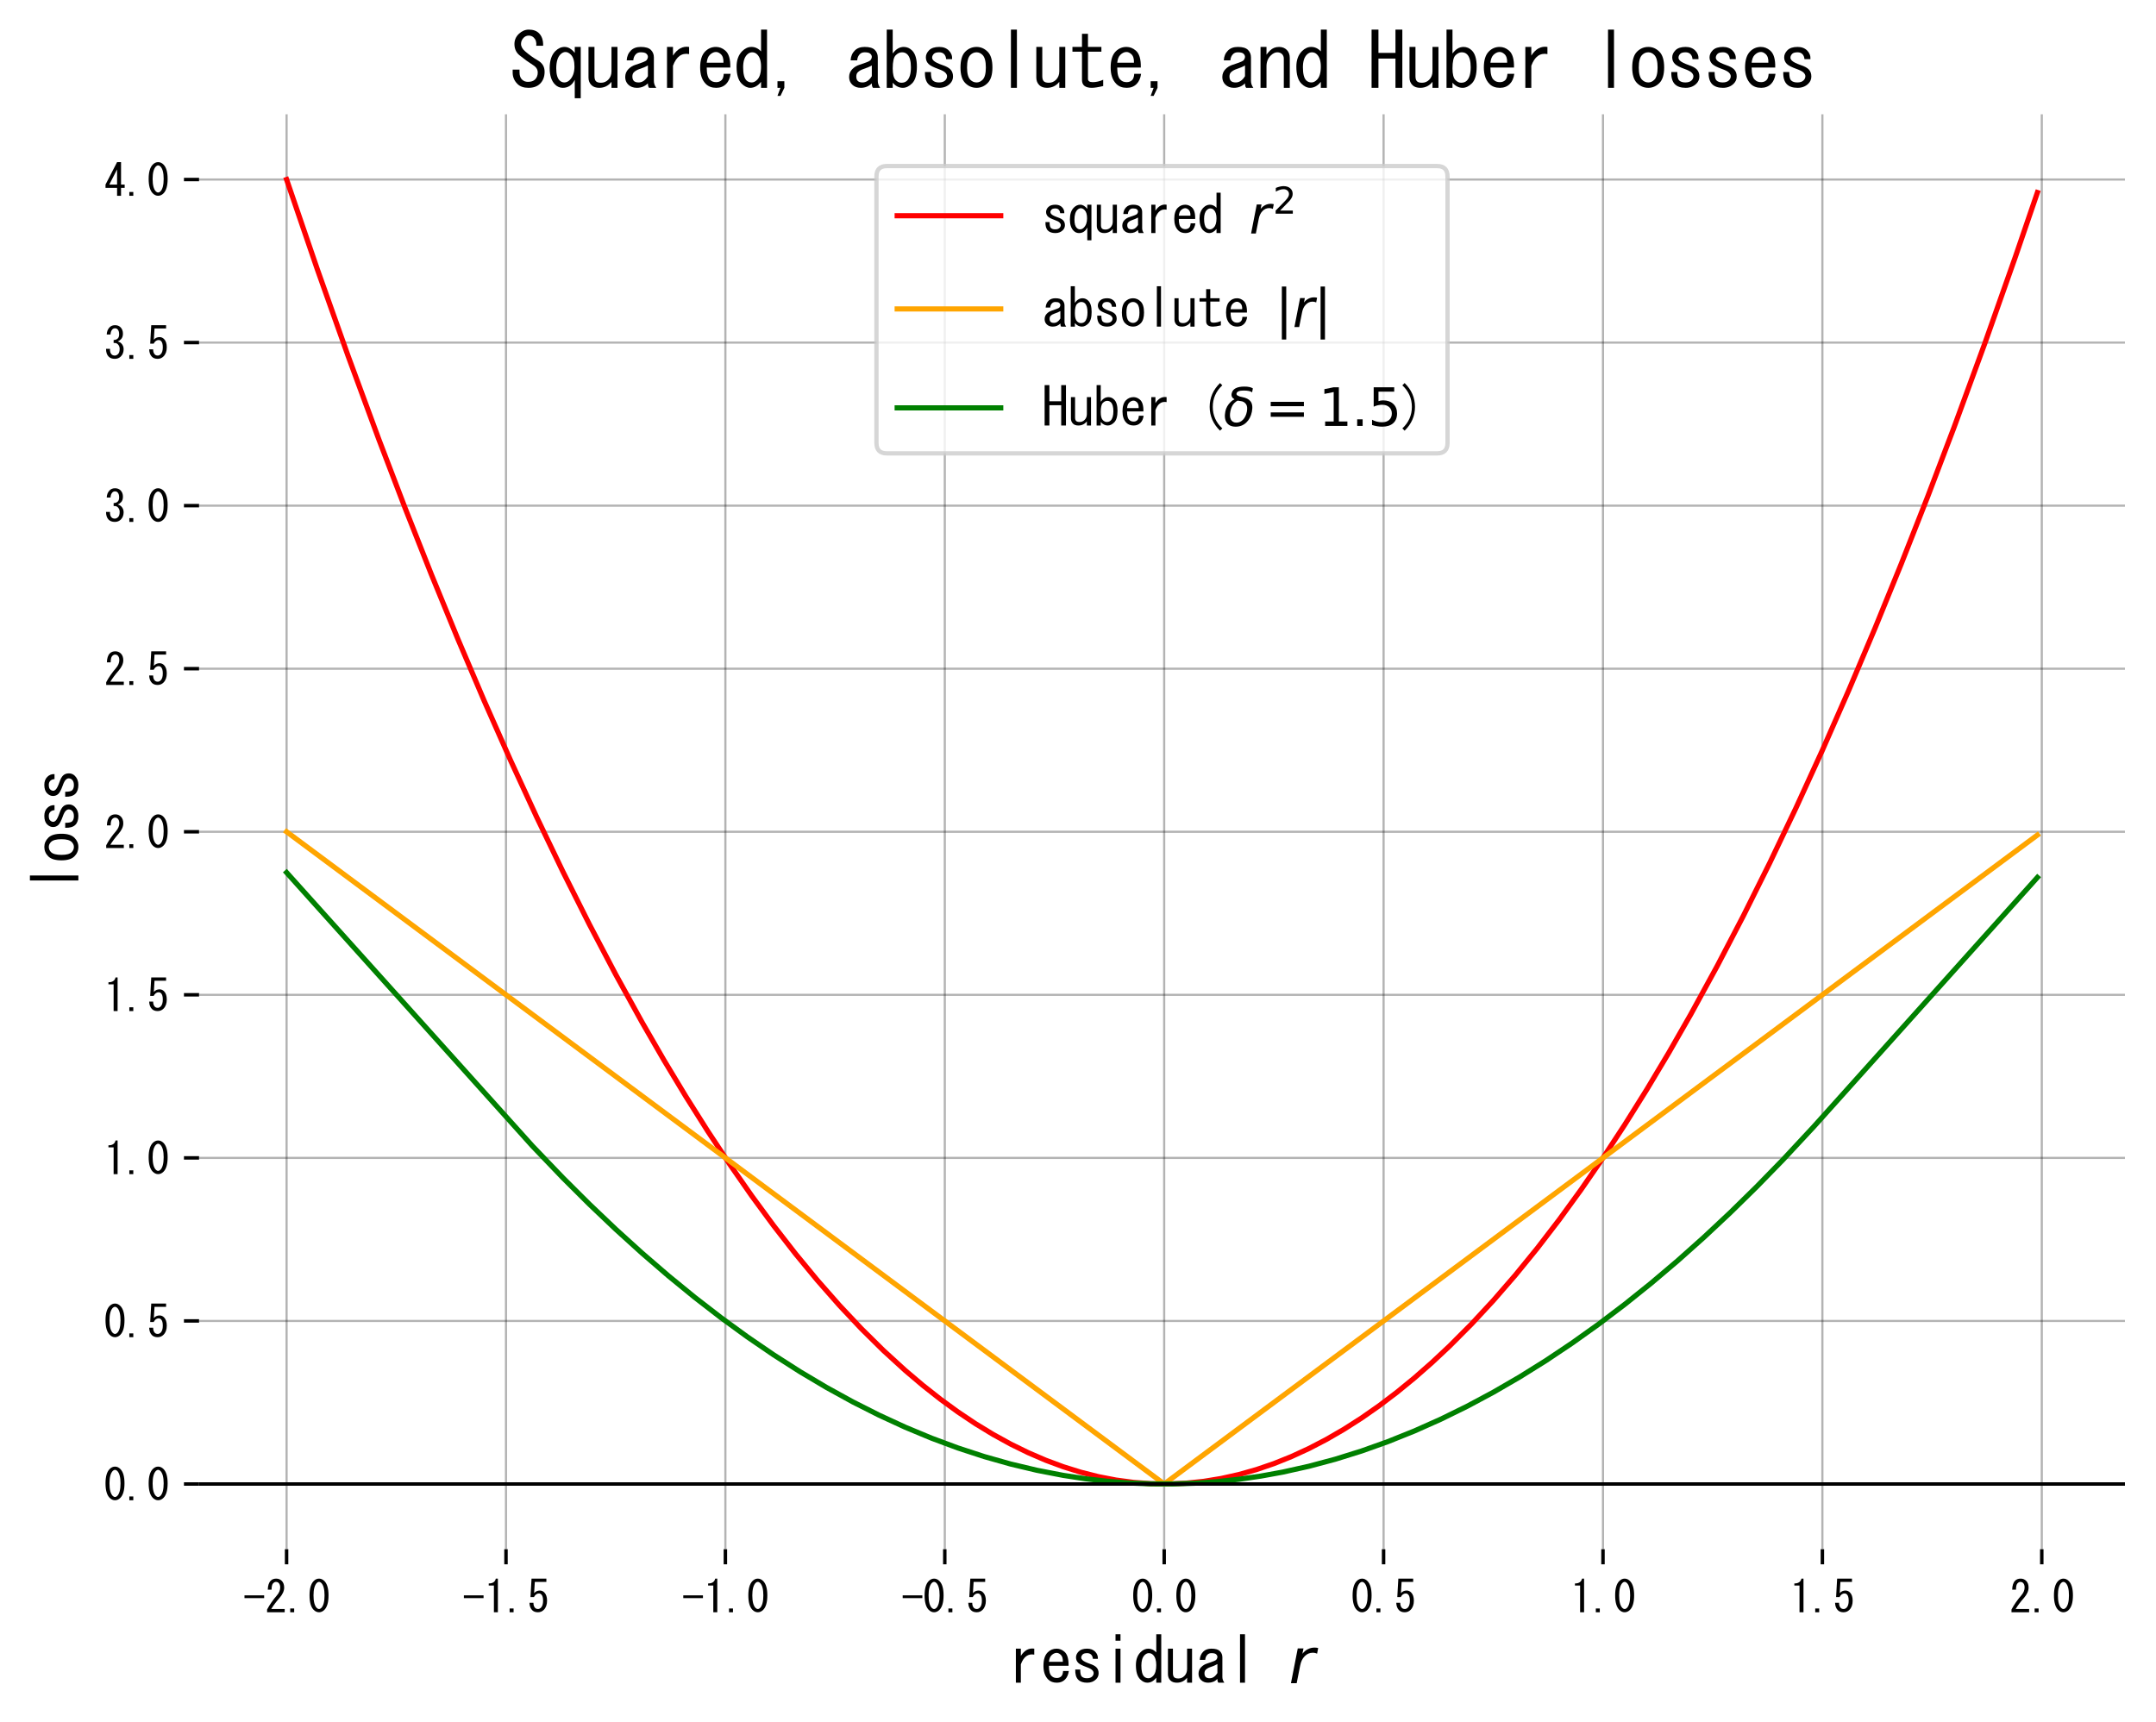 <?xml version="1.0" encoding="utf-8" standalone="no"?>
<!DOCTYPE svg PUBLIC "-//W3C//DTD SVG 1.1//EN"
  "http://www.w3.org/Graphics/SVG/1.1/DTD/svg11.dtd">
<svg xmlns:xlink="http://www.w3.org/1999/xlink" width="499.738pt" height="399.259pt" viewBox="0 0 499.738 399.259" xmlns="http://www.w3.org/2000/svg" version="1.1">
 <defs>
  <style type="text/css">*{stroke-linejoin: round; stroke-linecap: butt}</style>
 </defs>
 <g id="figure_1">
  <g id="patch_1">
   <path d="M 0 399.259 
L 499.738 399.259 
L 499.738 0 
L 0 0 
z
" style="fill: #ffffff"/>
  </g>
  <g id="axes_1">
   <g id="patch_2">
    <path d="M 46.138 359.137 
L 492.538 359.137 
L 492.538 26.497 
L 46.138 26.497 
z
" style="fill: #ffffff"/>
   </g>
   <g id="matplotlib.axis_1">
    <g id="xtick_1">
     <g id="line2d_1">
      <path d="M 66.428 359.137 
L 66.428 26.497 
" clip-path="url(#p9c47fc4f86)" style="fill: none; stroke: #000000; stroke-opacity: 0.3; stroke-width: 0.5; stroke-linecap: square"/>
     </g>
     <g id="line2d_2">
      <defs>
       <path id="md4056f39a8" d="M 0 0 
L 0 3.5 
" style="stroke: #000000; stroke-width: 0.8"/>
      </defs>
      <g>
       <use xlink:href="#md4056f39a8" x="66.428" y="359.137" style="stroke: #000000; stroke-width: 0.8"/>
      </g>
     </g>
     <g id="text_1">
      <!-- -2.0 -->
      <g transform="translate(56.428 373.833) scale(0.1 -0.1)">
       <defs>
        <path id="MS-Gothic-2d" d="M 3000 2500 
L 3000 2100 
L 150 2100 
L 150 2500 
L 3000 2500 
z
" transform="scale(0.016)"/>
        <path id="MS-Gothic-32" d="M 2850 525 
L 2850 50 
L 300 50 
L 300 450 
Q 875 1525 1725 2500 
Q 2200 3050 2200 3650 
Q 2200 4075 1975 4300 
Q 1825 4450 1575 4450 
Q 1375 4450 1175 4250 
Q 950 4025 950 3325 
L 400 3325 
Q 425 4225 825 4625 
Q 1125 4925 1625 4925 
Q 2100 4925 2425 4600 
Q 2775 4250 2775 3625 
Q 2775 2900 2100 2125 
Q 1375 1300 900 525 
L 2850 525 
z
" transform="scale(0.016)"/>
        <path id="MS-Gothic-2e" d="M 1100 600 
L 1100 50 
L 525 50 
L 525 600 
L 1100 600 
z
" transform="scale(0.016)"/>
        <path id="MS-Gothic-30" d="M 200 2500 
Q 200 3975 800 4575 
Q 1150 4925 1575 4925 
Q 2000 4925 2350 4575 
Q 2950 3975 2950 2500 
Q 2950 1000 2350 400 
Q 2000 50 1575 50 
Q 1150 50 800 400 
Q 200 1000 200 2500 
z
M 2375 2500 
Q 2375 3825 1900 4300 
Q 1750 4450 1575 4450 
Q 1400 4450 1250 4300 
Q 775 3800 775 2500 
Q 775 1150 1250 675 
Q 1400 525 1575 525 
Q 1750 525 1900 675 
Q 2375 1150 2375 2500 
z
" transform="scale(0.016)"/>
       </defs>
       <use xlink:href="#MS-Gothic-2d"/>
       <use xlink:href="#MS-Gothic-32" transform="translate(50 0)"/>
       <use xlink:href="#MS-Gothic-2e" transform="translate(100 0)"/>
       <use xlink:href="#MS-Gothic-30" transform="translate(150 0)"/>
      </g>
     </g>
    </g>
    <g id="xtick_2">
     <g id="line2d_3">
      <path d="M 117.283 359.137 
L 117.283 26.497 
" clip-path="url(#p9c47fc4f86)" style="fill: none; stroke: #000000; stroke-opacity: 0.3; stroke-width: 0.5; stroke-linecap: square"/>
     </g>
     <g id="line2d_4">
      <g>
       <use xlink:href="#md4056f39a8" x="117.283" y="359.137" style="stroke: #000000; stroke-width: 0.8"/>
      </g>
     </g>
     <g id="text_2">
      <!-- -1.5 -->
      <g transform="translate(107.283 373.833) scale(0.1 -0.1)">
       <defs>
        <path id="MS-Gothic-31" d="M 1375 50 
L 1375 2000 
L 1375 3925 
L 625 3925 
L 625 4225 
Q 1500 4225 1650 4925 
L 1950 4925 
L 1950 50 
L 1375 50 
z
" transform="scale(0.016)"/>
        <path id="MS-Gothic-35" d="M 850 1425 
Q 850 925 1100 675 
Q 1250 525 1525 525 
Q 1750 525 1950 725 
Q 2250 1025 2250 1725 
Q 2250 2375 2000 2625 
Q 1850 2775 1650 2775 
Q 1200 2775 925 2250 
L 425 2250 
L 575 4925 
L 2725 4925 
L 2725 4450 
L 1050 4450 
L 950 2825 
Q 1275 3200 1775 3200 
Q 2150 3200 2425 2925 
Q 2825 2525 2825 1725 
Q 2825 875 2350 400 
Q 2000 50 1500 50 
Q 975 50 675 350 
Q 300 725 275 1425 
L 850 1425 
z
" transform="scale(0.016)"/>
       </defs>
       <use xlink:href="#MS-Gothic-2d"/>
       <use xlink:href="#MS-Gothic-31" transform="translate(50 0)"/>
       <use xlink:href="#MS-Gothic-2e" transform="translate(100 0)"/>
       <use xlink:href="#MS-Gothic-35" transform="translate(150 0)"/>
      </g>
     </g>
    </g>
    <g id="xtick_3">
     <g id="line2d_5">
      <path d="M 168.137 359.137 
L 168.137 26.497 
" clip-path="url(#p9c47fc4f86)" style="fill: none; stroke: #000000; stroke-opacity: 0.3; stroke-width: 0.5; stroke-linecap: square"/>
     </g>
     <g id="line2d_6">
      <g>
       <use xlink:href="#md4056f39a8" x="168.137" y="359.137" style="stroke: #000000; stroke-width: 0.8"/>
      </g>
     </g>
     <g id="text_3">
      <!-- -1.0 -->
      <g transform="translate(158.137 373.833) scale(0.1 -0.1)">
       <use xlink:href="#MS-Gothic-2d"/>
       <use xlink:href="#MS-Gothic-31" transform="translate(50 0)"/>
       <use xlink:href="#MS-Gothic-2e" transform="translate(100 0)"/>
       <use xlink:href="#MS-Gothic-30" transform="translate(150 0)"/>
      </g>
     </g>
    </g>
    <g id="xtick_4">
     <g id="line2d_7">
      <path d="M 218.992 359.137 
L 218.992 26.497 
" clip-path="url(#p9c47fc4f86)" style="fill: none; stroke: #000000; stroke-opacity: 0.3; stroke-width: 0.5; stroke-linecap: square"/>
     </g>
     <g id="line2d_8">
      <g>
       <use xlink:href="#md4056f39a8" x="218.992" y="359.137" style="stroke: #000000; stroke-width: 0.8"/>
      </g>
     </g>
     <g id="text_4">
      <!-- -0.5 -->
      <g transform="translate(208.992 373.833) scale(0.1 -0.1)">
       <use xlink:href="#MS-Gothic-2d"/>
       <use xlink:href="#MS-Gothic-30" transform="translate(50 0)"/>
       <use xlink:href="#MS-Gothic-2e" transform="translate(100 0)"/>
       <use xlink:href="#MS-Gothic-35" transform="translate(150 0)"/>
      </g>
     </g>
    </g>
    <g id="xtick_5">
     <g id="line2d_9">
      <path d="M 269.846 359.137 
L 269.846 26.497 
" clip-path="url(#p9c47fc4f86)" style="fill: none; stroke: #000000; stroke-opacity: 0.3; stroke-width: 0.5; stroke-linecap: square"/>
     </g>
     <g id="line2d_10">
      <g>
       <use xlink:href="#md4056f39a8" x="269.846" y="359.137" style="stroke: #000000; stroke-width: 0.8"/>
      </g>
     </g>
     <g id="text_5">
      <!-- 0.0 -->
      <g transform="translate(262.346 373.833) scale(0.1 -0.1)">
       <use xlink:href="#MS-Gothic-30"/>
       <use xlink:href="#MS-Gothic-2e" transform="translate(50 0)"/>
       <use xlink:href="#MS-Gothic-30" transform="translate(100 0)"/>
      </g>
     </g>
    </g>
    <g id="xtick_6">
     <g id="line2d_11">
      <path d="M 320.7 359.137 
L 320.7 26.497 
" clip-path="url(#p9c47fc4f86)" style="fill: none; stroke: #000000; stroke-opacity: 0.3; stroke-width: 0.5; stroke-linecap: square"/>
     </g>
     <g id="line2d_12">
      <g>
       <use xlink:href="#md4056f39a8" x="320.7" y="359.137" style="stroke: #000000; stroke-width: 0.8"/>
      </g>
     </g>
     <g id="text_6">
      <!-- 0.5 -->
      <g transform="translate(313.2 373.833) scale(0.1 -0.1)">
       <use xlink:href="#MS-Gothic-30"/>
       <use xlink:href="#MS-Gothic-2e" transform="translate(50 0)"/>
       <use xlink:href="#MS-Gothic-35" transform="translate(100 0)"/>
      </g>
     </g>
    </g>
    <g id="xtick_7">
     <g id="line2d_13">
      <path d="M 371.555 359.137 
L 371.555 26.497 
" clip-path="url(#p9c47fc4f86)" style="fill: none; stroke: #000000; stroke-opacity: 0.3; stroke-width: 0.5; stroke-linecap: square"/>
     </g>
     <g id="line2d_14">
      <g>
       <use xlink:href="#md4056f39a8" x="371.555" y="359.137" style="stroke: #000000; stroke-width: 0.8"/>
      </g>
     </g>
     <g id="text_7">
      <!-- 1.0 -->
      <g transform="translate(364.055 373.833) scale(0.1 -0.1)">
       <use xlink:href="#MS-Gothic-31"/>
       <use xlink:href="#MS-Gothic-2e" transform="translate(50 0)"/>
       <use xlink:href="#MS-Gothic-30" transform="translate(100 0)"/>
      </g>
     </g>
    </g>
    <g id="xtick_8">
     <g id="line2d_15">
      <path d="M 422.409 359.137 
L 422.409 26.497 
" clip-path="url(#p9c47fc4f86)" style="fill: none; stroke: #000000; stroke-opacity: 0.3; stroke-width: 0.5; stroke-linecap: square"/>
     </g>
     <g id="line2d_16">
      <g>
       <use xlink:href="#md4056f39a8" x="422.409" y="359.137" style="stroke: #000000; stroke-width: 0.8"/>
      </g>
     </g>
     <g id="text_8">
      <!-- 1.5 -->
      <g transform="translate(414.909 373.833) scale(0.1 -0.1)">
       <use xlink:href="#MS-Gothic-31"/>
       <use xlink:href="#MS-Gothic-2e" transform="translate(50 0)"/>
       <use xlink:href="#MS-Gothic-35" transform="translate(100 0)"/>
      </g>
     </g>
    </g>
    <g id="xtick_9">
     <g id="line2d_17">
      <path d="M 473.264 359.137 
L 473.264 26.497 
" clip-path="url(#p9c47fc4f86)" style="fill: none; stroke: #000000; stroke-opacity: 0.3; stroke-width: 0.5; stroke-linecap: square"/>
     </g>
     <g id="line2d_18">
      <g>
       <use xlink:href="#md4056f39a8" x="473.264" y="359.137" style="stroke: #000000; stroke-width: 0.8"/>
      </g>
     </g>
     <g id="text_9">
      <!-- 2.0 -->
      <g transform="translate(465.764 373.833) scale(0.1 -0.1)">
       <use xlink:href="#MS-Gothic-32"/>
       <use xlink:href="#MS-Gothic-2e" transform="translate(50 0)"/>
       <use xlink:href="#MS-Gothic-30" transform="translate(100 0)"/>
      </g>
     </g>
    </g>
    <g id="text_10">
     <!-- residual $r$ -->
     <g transform="translate(233.913 390.203) scale(0.144 -0.144)">
      <defs>
       <path id="MS-Gothic-72" d="M 1175 2750 
Q 1725 3600 2525 3475 
L 2525 2875 
Q 1600 3050 1175 1900 
L 1175 50 
L 675 50 
L 675 3475 
L 1175 3475 
L 1175 2750 
z
" transform="scale(0.016)"/>
       <path id="MS-Gothic-65" d="M 2875 1225 
Q 2800 675 2500 375 
Q 2175 50 1675 50 
Q 1125 50 800 375 
Q 325 850 325 1750 
Q 325 2675 750 3100 
Q 1125 3475 1650 3475 
Q 2075 3475 2425 3175 
Q 2875 2800 2850 1750 
L 875 1750 
Q 875 925 1175 700 
Q 1350 525 1675 525 
Q 1950 525 2125 700 
Q 2275 850 2300 1225 
L 2875 1225 
z
M 2275 2150 
Q 2300 2650 2050 2875 
Q 1825 3075 1600 3050 
Q 1350 3025 1125 2800 
Q 925 2600 875 2150 
L 2275 2150 
z
" transform="scale(0.016)"/>
       <path id="MS-Gothic-73" d="M 2175 2450 
Q 2150 2725 2000 2875 
Q 1850 3025 1600 3025 
Q 1275 3025 1150 2900 
Q 1000 2750 1000 2575 
Q 1000 2450 1125 2325 
Q 1300 2150 1875 1950 
Q 2325 1800 2525 1600 
Q 2750 1375 2750 1000 
Q 2750 650 2500 400 
Q 2150 50 1600 50 
Q 1000 50 700 350 
Q 375 675 400 1375 
L 900 1375 
Q 900 825 1050 675 
Q 1225 500 1575 500 
Q 1925 500 2100 675 
Q 2250 825 2250 1025 
Q 2250 1175 2100 1325 
Q 1950 1475 1525 1625 
Q 900 1850 700 2050 
Q 475 2275 475 2600 
Q 475 2925 750 3200 
Q 1025 3475 1600 3475 
Q 2100 3475 2400 3175 
Q 2700 2875 2675 2450 
L 2175 2450 
z
" transform="scale(0.016)"/>
       <path id="MS-Gothic-69" d="M 1825 50 
L 1325 50 
L 1325 3475 
L 1825 3475 
L 1825 50 
z
M 1825 4925 
L 1825 4275 
L 1325 4275 
L 1325 4925 
L 1825 4925 
z
" transform="scale(0.016)"/>
       <path id="MS-Gothic-64" d="M 2300 550 
Q 1900 50 1400 50 
Q 1025 50 675 400 
Q 250 825 250 1825 
Q 250 2650 725 3125 
Q 1075 3475 1500 3475 
Q 1950 3475 2300 3100 
L 2300 4925 
L 2800 4925 
L 2800 50 
L 2300 50 
L 2300 550 
z
M 1550 3025 
Q 1325 3025 1125 2825 
Q 800 2500 800 1775 
Q 800 950 1075 675 
Q 1250 500 1525 500 
Q 1750 500 1975 725 
Q 2300 1050 2300 1825 
Q 2300 2525 1975 2850 
Q 1800 3025 1550 3025 
z
" transform="scale(0.016)"/>
       <path id="MS-Gothic-75" d="M 2275 550 
Q 1875 50 1250 50 
Q 825 50 600 275 
Q 350 525 350 900 
L 350 3475 
L 850 3475 
L 850 1025 
Q 850 725 975 600 
Q 1100 475 1400 475 
Q 1750 475 2000 725 
Q 2275 1000 2275 1425 
L 2275 3475 
L 2775 3475 
L 2775 50 
L 2275 50 
L 2275 550 
z
" transform="scale(0.016)"/>
       <path id="MS-Gothic-61" d="M 2200 1925 
Q 1900 1750 1500 1625 
Q 1200 1525 1025 1350 
Q 900 1225 900 1000 
Q 900 750 1025 625 
Q 1150 500 1425 500 
Q 1875 500 2200 1025 
L 2200 1925 
z
M 2200 425 
Q 1825 50 1275 50 
Q 825 50 550 325 
Q 300 575 300 950 
Q 300 1350 575 1625 
Q 825 1875 1150 1975 
Q 2000 2250 2075 2350 
Q 2200 2500 2200 2650 
Q 2200 2800 2050 2925 
Q 1925 3025 1600 3025 
Q 1350 3025 1200 2875 
Q 1000 2675 975 2350 
L 425 2350 
Q 450 2850 775 3175 
Q 1075 3475 1600 3475 
Q 2200 3475 2450 3225 
Q 2700 2975 2700 2600 
L 2700 625 
Q 2700 325 2900 50 
L 2300 50 
Q 2200 150 2200 425 
z
" transform="scale(0.016)"/>
       <path id="MS-Gothic-6c" d="M 1850 50 
L 1350 50 
L 1350 4925 
L 1850 4925 
L 1850 50 
z
" transform="scale(0.016)"/>
       <path id="MS-Gothic-20" transform="scale(0.016)"/>
       <path id="DejaVuSans-Oblique-72" d="M 2853 2969 
Q 2766 3016 2653 3041 
Q 2541 3066 2413 3066 
Q 1953 3066 1609 2717 
Q 1266 2369 1153 1784 
L 800 0 
L 225 0 
L 909 3500 
L 1484 3500 
L 1375 2956 
Q 1603 3259 1920 3421 
Q 2238 3584 2597 3584 
Q 2691 3584 2781 3573 
Q 2872 3563 2963 3538 
L 2853 2969 
z
" transform="scale(0.016)"/>
      </defs>
      <use xlink:href="#MS-Gothic-72" transform="translate(0 0.047)"/>
      <use xlink:href="#MS-Gothic-65" transform="translate(50 0.047)"/>
      <use xlink:href="#MS-Gothic-73" transform="translate(100 0.047)"/>
      <use xlink:href="#MS-Gothic-69" transform="translate(150 0.047)"/>
      <use xlink:href="#MS-Gothic-64" transform="translate(200 0.047)"/>
      <use xlink:href="#MS-Gothic-75" transform="translate(250 0.047)"/>
      <use xlink:href="#MS-Gothic-61" transform="translate(300 0.047)"/>
      <use xlink:href="#MS-Gothic-6c" transform="translate(350 0.047)"/>
      <use xlink:href="#MS-Gothic-20" transform="translate(400 0.047)"/>
      <use xlink:href="#DejaVuSans-Oblique-72" transform="translate(450 0.047)"/>
     </g>
    </g>
   </g>
   <g id="matplotlib.axis_2">
    <g id="ytick_1">
     <g id="line2d_19">
      <path d="M 46.138 344.017 
L 492.538 344.017 
" clip-path="url(#p9c47fc4f86)" style="fill: none; stroke: #000000; stroke-opacity: 0.3; stroke-width: 0.5; stroke-linecap: square"/>
     </g>
     <g id="line2d_20">
      <defs>
       <path id="m0df6acc7ac" d="M 0 0 
L -3.5 0 
" style="stroke: #000000; stroke-width: 0.8"/>
      </defs>
      <g>
       <use xlink:href="#m0df6acc7ac" x="46.138" y="344.017" style="stroke: #000000; stroke-width: 0.8"/>
      </g>
     </g>
     <g id="text_11">
      <!-- 0.0 -->
      <g transform="translate(24.137 347.865) scale(0.1 -0.1)">
       <use xlink:href="#MS-Gothic-30"/>
       <use xlink:href="#MS-Gothic-2e" transform="translate(50 0)"/>
       <use xlink:href="#MS-Gothic-30" transform="translate(100 0)"/>
      </g>
     </g>
    </g>
    <g id="ytick_2">
     <g id="line2d_21">
      <path d="M 46.138 306.217 
L 492.538 306.217 
" clip-path="url(#p9c47fc4f86)" style="fill: none; stroke: #000000; stroke-opacity: 0.3; stroke-width: 0.5; stroke-linecap: square"/>
     </g>
     <g id="line2d_22">
      <g>
       <use xlink:href="#m0df6acc7ac" x="46.138" y="306.217" style="stroke: #000000; stroke-width: 0.8"/>
      </g>
     </g>
     <g id="text_12">
      <!-- 0.5 -->
      <g transform="translate(24.137 310.065) scale(0.1 -0.1)">
       <use xlink:href="#MS-Gothic-30"/>
       <use xlink:href="#MS-Gothic-2e" transform="translate(50 0)"/>
       <use xlink:href="#MS-Gothic-35" transform="translate(100 0)"/>
      </g>
     </g>
    </g>
    <g id="ytick_3">
     <g id="line2d_23">
      <path d="M 46.138 268.418 
L 492.538 268.418 
" clip-path="url(#p9c47fc4f86)" style="fill: none; stroke: #000000; stroke-opacity: 0.3; stroke-width: 0.5; stroke-linecap: square"/>
     </g>
     <g id="line2d_24">
      <g>
       <use xlink:href="#m0df6acc7ac" x="46.138" y="268.418" style="stroke: #000000; stroke-width: 0.8"/>
      </g>
     </g>
     <g id="text_13">
      <!-- 1.0 -->
      <g transform="translate(24.137 272.265) scale(0.1 -0.1)">
       <use xlink:href="#MS-Gothic-31"/>
       <use xlink:href="#MS-Gothic-2e" transform="translate(50 0)"/>
       <use xlink:href="#MS-Gothic-30" transform="translate(100 0)"/>
      </g>
     </g>
    </g>
    <g id="ytick_4">
     <g id="line2d_25">
      <path d="M 46.138 230.618 
L 492.538 230.618 
" clip-path="url(#p9c47fc4f86)" style="fill: none; stroke: #000000; stroke-opacity: 0.3; stroke-width: 0.5; stroke-linecap: square"/>
     </g>
     <g id="line2d_26">
      <g>
       <use xlink:href="#m0df6acc7ac" x="46.138" y="230.618" style="stroke: #000000; stroke-width: 0.8"/>
      </g>
     </g>
     <g id="text_14">
      <!-- 1.5 -->
      <g transform="translate(24.137 234.465) scale(0.1 -0.1)">
       <use xlink:href="#MS-Gothic-31"/>
       <use xlink:href="#MS-Gothic-2e" transform="translate(50 0)"/>
       <use xlink:href="#MS-Gothic-35" transform="translate(100 0)"/>
      </g>
     </g>
    </g>
    <g id="ytick_5">
     <g id="line2d_27">
      <path d="M 46.138 192.817 
L 492.538 192.817 
" clip-path="url(#p9c47fc4f86)" style="fill: none; stroke: #000000; stroke-opacity: 0.3; stroke-width: 0.5; stroke-linecap: square"/>
     </g>
     <g id="line2d_28">
      <g>
       <use xlink:href="#m0df6acc7ac" x="46.138" y="192.817" style="stroke: #000000; stroke-width: 0.8"/>
      </g>
     </g>
     <g id="text_15">
      <!-- 2.0 -->
      <g transform="translate(24.137 196.665) scale(0.1 -0.1)">
       <use xlink:href="#MS-Gothic-32"/>
       <use xlink:href="#MS-Gothic-2e" transform="translate(50 0)"/>
       <use xlink:href="#MS-Gothic-30" transform="translate(100 0)"/>
      </g>
     </g>
    </g>
    <g id="ytick_6">
     <g id="line2d_29">
      <path d="M 46.138 155.018 
L 492.538 155.018 
" clip-path="url(#p9c47fc4f86)" style="fill: none; stroke: #000000; stroke-opacity: 0.3; stroke-width: 0.5; stroke-linecap: square"/>
     </g>
     <g id="line2d_30">
      <g>
       <use xlink:href="#m0df6acc7ac" x="46.138" y="155.018" style="stroke: #000000; stroke-width: 0.8"/>
      </g>
     </g>
     <g id="text_16">
      <!-- 2.5 -->
      <g transform="translate(24.137 158.865) scale(0.1 -0.1)">
       <use xlink:href="#MS-Gothic-32"/>
       <use xlink:href="#MS-Gothic-2e" transform="translate(50 0)"/>
       <use xlink:href="#MS-Gothic-35" transform="translate(100 0)"/>
      </g>
     </g>
    </g>
    <g id="ytick_7">
     <g id="line2d_31">
      <path d="M 46.138 117.218 
L 492.538 117.218 
" clip-path="url(#p9c47fc4f86)" style="fill: none; stroke: #000000; stroke-opacity: 0.3; stroke-width: 0.5; stroke-linecap: square"/>
     </g>
     <g id="line2d_32">
      <g>
       <use xlink:href="#m0df6acc7ac" x="46.138" y="117.218" style="stroke: #000000; stroke-width: 0.8"/>
      </g>
     </g>
     <g id="text_17">
      <!-- 3.0 -->
      <g transform="translate(24.137 121.065) scale(0.1 -0.1)">
       <defs>
        <path id="MS-Gothic-33" d="M 850 1500 
Q 825 950 1075 700 
Q 1250 525 1550 525 
Q 1800 525 2025 750 
Q 2250 975 2250 1500 
Q 2250 1900 1975 2175 
Q 1775 2375 1375 2350 
L 1375 2775 
Q 1775 2800 1975 3000 
Q 2175 3200 2175 3600 
Q 2175 4100 1950 4325 
Q 1800 4475 1575 4475 
Q 1350 4475 1200 4325 
Q 950 4075 925 3575 
L 375 3575 
Q 400 4225 800 4625 
Q 1100 4925 1575 4925 
Q 2075 4925 2375 4625 
Q 2725 4275 2725 3700 
Q 2725 3175 2450 2900 
Q 2200 2650 1975 2575 
Q 2300 2475 2475 2300 
Q 2825 1950 2825 1450 
Q 2825 800 2425 400 
Q 2075 50 1550 50 
Q 975 50 650 375 
Q 275 750 275 1500 
L 850 1500 
z
" transform="scale(0.016)"/>
       </defs>
       <use xlink:href="#MS-Gothic-33"/>
       <use xlink:href="#MS-Gothic-2e" transform="translate(50 0)"/>
       <use xlink:href="#MS-Gothic-30" transform="translate(100 0)"/>
      </g>
     </g>
    </g>
    <g id="ytick_8">
     <g id="line2d_33">
      <path d="M 46.138 79.418 
L 492.538 79.418 
" clip-path="url(#p9c47fc4f86)" style="fill: none; stroke: #000000; stroke-opacity: 0.3; stroke-width: 0.5; stroke-linecap: square"/>
     </g>
     <g id="line2d_34">
      <g>
       <use xlink:href="#m0df6acc7ac" x="46.138" y="79.418" style="stroke: #000000; stroke-width: 0.8"/>
      </g>
     </g>
     <g id="text_18">
      <!-- 3.5 -->
      <g transform="translate(24.137 83.265) scale(0.1 -0.1)">
       <use xlink:href="#MS-Gothic-33"/>
       <use xlink:href="#MS-Gothic-2e" transform="translate(50 0)"/>
       <use xlink:href="#MS-Gothic-35" transform="translate(100 0)"/>
      </g>
     </g>
    </g>
    <g id="ytick_9">
     <g id="line2d_35">
      <path d="M 46.138 41.617 
L 492.538 41.617 
" clip-path="url(#p9c47fc4f86)" style="fill: none; stroke: #000000; stroke-opacity: 0.3; stroke-width: 0.5; stroke-linecap: square"/>
     </g>
     <g id="line2d_36">
      <g>
       <use xlink:href="#m0df6acc7ac" x="46.138" y="41.617" style="stroke: #000000; stroke-width: 0.8"/>
      </g>
     </g>
     <g id="text_19">
      <!-- 4.0 -->
      <g transform="translate(24.137 45.465) scale(0.1 -0.1)">
       <defs>
        <path id="MS-Gothic-34" d="M 1875 50 
L 1875 625 
L 1875 1200 
L 200 1200 
L 200 1675 
L 1875 4925 
L 2450 4925 
L 2450 1675 
L 2975 1675 
L 2975 1200 
L 2450 1200 
L 2450 50 
L 1875 50 
z
M 1875 1675 
L 1875 3875 
L 750 1675 
L 1875 1675 
z
" transform="scale(0.016)"/>
       </defs>
       <use xlink:href="#MS-Gothic-34"/>
       <use xlink:href="#MS-Gothic-2e" transform="translate(50 0)"/>
       <use xlink:href="#MS-Gothic-30" transform="translate(100 0)"/>
      </g>
     </g>
    </g>
    <g id="text_20">
     <!-- loss -->
     <g transform="translate(18.281 207.218) rotate(-90) scale(0.144 -0.144)">
      <defs>
       <path id="MS-Gothic-6f" d="M 650 3075 
Q 1050 3475 1600 3475 
Q 2125 3475 2525 3075 
Q 2925 2675 2925 1750 
Q 2925 850 2525 450 
Q 2125 50 1600 50 
Q 1050 50 650 450 
Q 250 850 250 1750 
Q 250 2675 650 3075 
z
M 1600 3025 
Q 1300 3025 1075 2800 
Q 800 2525 800 1750 
Q 800 1000 1075 725 
Q 1300 500 1600 500 
Q 1875 500 2100 725 
Q 2375 1000 2375 1750 
Q 2375 2525 2100 2800 
Q 1875 3025 1600 3025 
z
" transform="scale(0.016)"/>
      </defs>
      <use xlink:href="#MS-Gothic-6c"/>
      <use xlink:href="#MS-Gothic-6f" transform="translate(50 0)"/>
      <use xlink:href="#MS-Gothic-73" transform="translate(100 0)"/>
      <use xlink:href="#MS-Gothic-73" transform="translate(150 0)"/>
     </g>
    </g>
   </g>
   <g id="line2d_37">
    <path d="M 66.428 41.617 
L 73.548 62.415 
L 80.668 82.472 
L 87.787 101.788 
L 93.89 117.754 
L 99.992 133.177 
L 106.095 148.055 
L 112.197 162.388 
L 118.3 176.178 
L 124.402 189.423 
L 130.505 202.124 
L 136.607 214.28 
L 142.71 225.893 
L 148.813 236.96 
L 153.898 245.768 
L 158.983 254.197 
L 164.069 262.249 
L 169.154 269.922 
L 174.24 277.217 
L 179.325 284.135 
L 184.411 290.674 
L 189.496 296.836 
L 194.582 302.619 
L 199.667 308.024 
L 204.752 313.052 
L 209.838 317.701 
L 213.906 321.149 
L 217.975 324.354 
L 222.043 327.317 
L 226.111 330.039 
L 230.18 332.519 
L 234.248 334.757 
L 238.316 336.752 
L 242.385 338.506 
L 246.453 340.018 
L 250.521 341.288 
L 254.59 342.317 
L 258.658 343.103 
L 262.726 343.647 
L 266.795 343.949 
L 270.863 344.01 
L 274.931 343.829 
L 279 343.405 
L 283.068 342.74 
L 287.137 341.833 
L 291.205 340.684 
L 295.273 339.293 
L 299.342 337.66 
L 303.41 335.785 
L 307.478 333.668 
L 311.547 331.309 
L 315.615 328.709 
L 319.683 325.866 
L 323.752 322.781 
L 327.82 319.455 
L 331.888 315.887 
L 335.957 312.077 
L 341.042 306.974 
L 346.128 301.493 
L 351.213 295.634 
L 356.299 289.397 
L 361.384 282.781 
L 366.469 275.788 
L 371.555 268.418 
L 376.64 260.668 
L 381.726 252.542 
L 386.811 244.036 
L 391.897 235.154 
L 397.999 223.995 
L 404.102 212.292 
L 410.204 200.045 
L 416.307 187.253 
L 422.409 173.917 
L 428.512 160.037 
L 434.614 145.613 
L 440.717 130.644 
L 446.819 115.131 
L 452.922 99.073 
L 460.042 79.652 
L 467.161 59.489 
L 472.247 44.634 
L 472.247 44.634 
" clip-path="url(#p9c47fc4f86)" style="fill: none; stroke: #ff0000; stroke-width: 1.2; stroke-linecap: square"/>
   </g>
   <g id="line2d_38">
    <path d="M 66.428 192.817 
L 269.846 344.017 
L 472.247 193.573 
L 472.247 193.573 
" clip-path="url(#p9c47fc4f86)" style="fill: none; stroke: #ffa500; stroke-width: 1.2; stroke-linecap: square"/>
   </g>
   <g id="line2d_39">
    <path d="M 66.428 202.268 
L 123.385 265.635 
L 130.505 273.071 
L 136.607 279.149 
L 142.71 284.955 
L 148.813 290.489 
L 154.915 295.751 
L 161.018 300.74 
L 167.12 305.458 
L 173.223 309.903 
L 179.325 314.076 
L 185.428 317.977 
L 191.53 321.606 
L 197.633 324.963 
L 203.735 328.047 
L 209.838 330.859 
L 215.94 333.399 
L 222.043 335.667 
L 228.145 337.663 
L 234.248 339.387 
L 240.35 340.839 
L 246.453 342.018 
L 251.538 342.793 
L 256.624 343.379 
L 261.709 343.776 
L 266.795 343.983 
L 271.88 344.002 
L 276.966 343.832 
L 282.051 343.473 
L 287.137 342.925 
L 292.222 342.188 
L 297.307 341.262 
L 303.41 339.901 
L 309.512 338.268 
L 315.615 336.363 
L 321.718 334.186 
L 327.82 331.736 
L 333.923 329.015 
L 340.025 326.021 
L 346.128 322.755 
L 352.23 319.217 
L 358.333 315.407 
L 364.435 311.324 
L 370.538 306.97 
L 376.64 302.343 
L 382.743 297.444 
L 388.845 292.273 
L 394.948 286.83 
L 401.05 281.115 
L 407.153 275.127 
L 413.255 268.867 
L 420.375 261.22 
L 435.631 244.226 
L 472.247 203.401 
L 472.247 203.401 
" clip-path="url(#p9c47fc4f86)" style="fill: none; stroke: #008000; stroke-width: 1.2; stroke-linecap: square"/>
   </g>
   <g id="line2d_40">
    <path d="M 46.138 344.017 
L 492.538 344.017 
" clip-path="url(#p9c47fc4f86)" style="fill: none; stroke: #000000; stroke-width: 0.8; stroke-linecap: square"/>
   </g>
   <g id="text_21">
    <!-- Squared, absolute, and Huber losses -->
    <g transform="translate(118.138 20.497) scale(0.173 -0.173)">
     <defs>
      <path id="MS-Gothic-53" d="M 1300 3100 
Q 1825 2650 2350 2350 
Q 2925 2025 2925 1400 
Q 2925 775 2550 400 
Q 2200 50 1575 50 
Q 975 50 650 375 
Q 250 775 250 1325 
L 250 1575 
L 825 1575 
L 825 1350 
Q 825 950 1025 750 
Q 1225 550 1525 550 
Q 1925 550 2125 750 
Q 2350 975 2350 1325 
Q 2350 1700 2000 1925 
Q 1375 2325 825 2775 
Q 425 3100 400 3650 
Q 375 4200 775 4575 
Q 1150 4925 1600 4925 
Q 2150 4925 2450 4625 
Q 2825 4250 2800 3575 
L 2225 3575 
Q 2275 4000 2025 4250 
Q 1850 4425 1600 4425 
Q 1350 4425 1175 4250 
Q 950 4025 950 3725 
Q 950 3400 1300 3100 
z
" transform="scale(0.016)"/>
      <path id="MS-Gothic-71" d="M 1550 3050 
Q 1325 3050 1125 2850 
Q 775 2500 775 1675 
Q 775 950 1050 675 
Q 1225 500 1450 500 
Q 1700 500 1900 700 
Q 2300 1100 2300 1825 
Q 2300 2525 2000 2825 
Q 1775 3050 1550 3050 
z
M 2325 3475 
L 2825 3475 
L 2825 -825 
L 2325 -825 
L 2325 725 
Q 2000 50 1325 50 
Q 950 50 675 325 
Q 225 775 225 1700 
Q 225 2650 700 3125 
Q 1050 3475 1475 3475 
Q 1925 3475 2325 2975 
L 2325 3475 
z
" transform="scale(0.016)"/>
      <path id="MS-Gothic-2c" d="M 800 -625 
L 550 -625 
L 800 50 
L 550 50 
L 550 600 
L 1125 600 
L 1125 50 
L 800 -625 
z
" transform="scale(0.016)"/>
      <path id="MS-Gothic-62" d="M 825 2925 
Q 1225 3475 1750 3475 
Q 2150 3475 2450 3175 
Q 2850 2775 2850 1825 
Q 2850 825 2450 425 
Q 2075 50 1675 50 
Q 1200 50 825 475 
L 825 50 
L 325 50 
L 325 4925 
L 825 4925 
L 825 2925 
z
M 825 1675 
Q 825 950 1075 700 
Q 1300 475 1550 475 
Q 1850 475 2025 650 
Q 2350 975 2350 1775 
Q 2350 2550 2050 2850 
Q 1875 3025 1600 3025 
Q 1325 3025 1075 2775 
Q 825 2525 825 1675 
z
" transform="scale(0.016)"/>
      <path id="MS-Gothic-74" d="M 1050 3075 
L 250 3075 
L 250 3475 
L 1050 3475 
L 1050 4575 
L 1550 4575 
L 1550 3475 
L 2675 3475 
L 2675 3075 
L 1550 3075 
L 1550 800 
Q 1550 525 1950 525 
Q 2375 525 2825 725 
L 2825 200 
Q 2200 50 1875 50 
Q 1050 50 1050 700 
L 1050 3075 
z
" transform="scale(0.016)"/>
      <path id="MS-Gothic-6e" d="M 2325 2500 
Q 2325 2725 2175 2875 
Q 2025 3025 1775 3025 
Q 1500 3025 1225 2750 
Q 875 2400 875 1850 
L 875 50 
L 375 50 
L 375 3475 
L 875 3475 
L 875 2825 
Q 1000 3000 1175 3175 
Q 1475 3475 1925 3475 
Q 2325 3475 2575 3225 
Q 2825 2975 2825 2550 
L 2825 50 
L 2325 50 
L 2325 2500 
z
" transform="scale(0.016)"/>
      <path id="MS-Gothic-48" d="M 300 50 
L 300 4925 
L 875 4925 
L 875 2975 
L 2300 2975 
L 2300 4925 
L 2875 4925 
L 2875 50 
L 2300 50 
L 2300 1275 
L 2300 2500 
L 875 2500 
L 875 50 
L 300 50 
z
" transform="scale(0.016)"/>
     </defs>
     <use xlink:href="#MS-Gothic-53"/>
     <use xlink:href="#MS-Gothic-71" transform="translate(50 0)"/>
     <use xlink:href="#MS-Gothic-75" transform="translate(100 0)"/>
     <use xlink:href="#MS-Gothic-61" transform="translate(150 0)"/>
     <use xlink:href="#MS-Gothic-72" transform="translate(200 0)"/>
     <use xlink:href="#MS-Gothic-65" transform="translate(250 0)"/>
     <use xlink:href="#MS-Gothic-64" transform="translate(300 0)"/>
     <use xlink:href="#MS-Gothic-2c" transform="translate(350 0)"/>
     <use xlink:href="#MS-Gothic-20" transform="translate(400 0)"/>
     <use xlink:href="#MS-Gothic-61" transform="translate(450 0)"/>
     <use xlink:href="#MS-Gothic-62" transform="translate(500 0)"/>
     <use xlink:href="#MS-Gothic-73" transform="translate(550 0)"/>
     <use xlink:href="#MS-Gothic-6f" transform="translate(600 0)"/>
     <use xlink:href="#MS-Gothic-6c" transform="translate(650 0)"/>
     <use xlink:href="#MS-Gothic-75" transform="translate(700 0)"/>
     <use xlink:href="#MS-Gothic-74" transform="translate(750 0)"/>
     <use xlink:href="#MS-Gothic-65" transform="translate(800 0)"/>
     <use xlink:href="#MS-Gothic-2c" transform="translate(850 0)"/>
     <use xlink:href="#MS-Gothic-20" transform="translate(900 0)"/>
     <use xlink:href="#MS-Gothic-61" transform="translate(950 0)"/>
     <use xlink:href="#MS-Gothic-6e" transform="translate(1000 0)"/>
     <use xlink:href="#MS-Gothic-64" transform="translate(1050 0)"/>
     <use xlink:href="#MS-Gothic-20" transform="translate(1100 0)"/>
     <use xlink:href="#MS-Gothic-48" transform="translate(1150 0)"/>
     <use xlink:href="#MS-Gothic-75" transform="translate(1200 0)"/>
     <use xlink:href="#MS-Gothic-62" transform="translate(1250 0)"/>
     <use xlink:href="#MS-Gothic-65" transform="translate(1300 0)"/>
     <use xlink:href="#MS-Gothic-72" transform="translate(1350 0)"/>
     <use xlink:href="#MS-Gothic-20" transform="translate(1400 0)"/>
     <use xlink:href="#MS-Gothic-6c" transform="translate(1450 0)"/>
     <use xlink:href="#MS-Gothic-6f" transform="translate(1500 0)"/>
     <use xlink:href="#MS-Gothic-73" transform="translate(1550 0)"/>
     <use xlink:href="#MS-Gothic-73" transform="translate(1600 0)"/>
     <use xlink:href="#MS-Gothic-65" transform="translate(1650 0)"/>
     <use xlink:href="#MS-Gothic-73" transform="translate(1700 0)"/>
    </g>
   </g>
   <g id="legend_1">
    <g id="patch_3">
     <path d="M 205.558 105.097 
L 333.118 105.097 
Q 335.517 105.097 335.517 102.698 
L 335.517 40.898 
Q 335.517 38.498 333.118 38.498 
L 205.558 38.498 
Q 203.157 38.498 203.157 40.898 
L 203.157 102.698 
Q 203.157 105.097 205.558 105.097 
z
" style="fill: #ffffff; opacity: 0.8; stroke: #cccccc; stroke-linejoin: miter"/>
    </g>
    <g id="line2d_41">
     <path d="M 207.958 50.017 
L 219.958 50.017 
L 231.958 50.017 
" style="fill: none; stroke: #ff0000; stroke-width: 1.2; stroke-linecap: square"/>
    </g>
    <g id="text_22">
     <!-- squared $r^2$ -->
     <g transform="translate(241.558 54.218) scale(0.12 -0.12)">
      <defs>
       <path id="DejaVuSans-32" d="M 1228 531 
L 3431 531 
L 3431 0 
L 469 0 
L 469 531 
Q 828 903 1448 1529 
Q 2069 2156 2228 2338 
Q 2531 2678 2651 2914 
Q 2772 3150 2772 3378 
Q 2772 3750 2511 3984 
Q 2250 4219 1831 4219 
Q 1534 4219 1204 4116 
Q 875 4013 500 3803 
L 500 4441 
Q 881 4594 1212 4672 
Q 1544 4750 1819 4750 
Q 2544 4750 2975 4387 
Q 3406 4025 3406 3419 
Q 3406 3131 3298 2873 
Q 3191 2616 2906 2266 
Q 2828 2175 2409 1742 
Q 1991 1309 1228 531 
z
" transform="scale(0.016)"/>
      </defs>
      <use xlink:href="#MS-Gothic-73" transform="translate(0 0.766)"/>
      <use xlink:href="#MS-Gothic-71" transform="translate(50 0.766)"/>
      <use xlink:href="#MS-Gothic-75" transform="translate(100 0.766)"/>
      <use xlink:href="#MS-Gothic-61" transform="translate(150 0.766)"/>
      <use xlink:href="#MS-Gothic-72" transform="translate(200 0.766)"/>
      <use xlink:href="#MS-Gothic-65" transform="translate(250 0.766)"/>
      <use xlink:href="#MS-Gothic-64" transform="translate(300 0.766)"/>
      <use xlink:href="#MS-Gothic-20" transform="translate(350 0.766)"/>
      <use xlink:href="#DejaVuSans-Oblique-72" transform="translate(400 0.766)"/>
      <use xlink:href="#DejaVuSans-32" transform="translate(445.763 39.047) scale(0.7)"/>
     </g>
    </g>
    <g id="line2d_42">
     <path d="M 207.958 71.618 
L 219.958 71.618 
L 231.958 71.618 
" style="fill: none; stroke: #ffa500; stroke-width: 1.2; stroke-linecap: square"/>
    </g>
    <g id="text_23">
     <!-- absolute $|r|$ -->
     <g transform="translate(241.558 75.817) scale(0.12 -0.12)">
      <defs>
       <path id="DejaVuSans-7c" d="M 1344 4891 
L 1344 -1509 
L 813 -1509 
L 813 4891 
L 1344 4891 
z
" transform="scale(0.016)"/>
      </defs>
      <use xlink:href="#MS-Gothic-61" transform="translate(0 0.047)"/>
      <use xlink:href="#MS-Gothic-62" transform="translate(50 0.047)"/>
      <use xlink:href="#MS-Gothic-73" transform="translate(100 0.047)"/>
      <use xlink:href="#MS-Gothic-6f" transform="translate(150 0.047)"/>
      <use xlink:href="#MS-Gothic-6c" transform="translate(200 0.047)"/>
      <use xlink:href="#MS-Gothic-75" transform="translate(250 0.047)"/>
      <use xlink:href="#MS-Gothic-74" transform="translate(300 0.047)"/>
      <use xlink:href="#MS-Gothic-65" transform="translate(350 0.047)"/>
      <use xlink:href="#MS-Gothic-20" transform="translate(400 0.047)"/>
      <use xlink:href="#DejaVuSans-7c" transform="translate(450 0.047)"/>
      <use xlink:href="#DejaVuSans-Oblique-72" transform="translate(483.691 0.047)"/>
      <use xlink:href="#DejaVuSans-7c" transform="translate(524.805 0.047)"/>
     </g>
    </g>
    <g id="line2d_43">
     <path d="M 207.958 94.551 
L 219.958 94.551 
L 231.958 94.551 
" style="fill: none; stroke: #008000; stroke-width: 1.2; stroke-linecap: square"/>
    </g>
    <g id="text_24">
     <!-- Huber ($\delta=1.5$) -->
     <g transform="translate(241.558 98.751) scale(0.12 -0.12)">
      <defs>
       <path id="MS-Gothic-28" d="M 2725 -575 
Q 1475 650 1475 2300 
Q 1475 3950 2725 5175 
L 3000 4900 
Q 1850 3825 1850 2300 
Q 1850 775 3000 -300 
L 2725 -575 
z
" transform="scale(0.016)"/>
       <path id="DejaVuSans-Oblique-3b4" d="M 3472 4053 
Q 3197 4272 2450 4272 
Q 1659 4272 1588 3906 
Q 1531 3619 2328 3469 
Q 2953 3353 3253 3003 
Q 3616 2581 3447 1716 
Q 3284 888 2763 400 
Q 2238 -91 1488 -91 
Q 741 -91 406 400 
Q 72 888 241 1747 
Q 363 2384 891 2900 
Q 1097 3100 1353 3213 
Q 913 3459 1000 3900 
Q 1166 4750 2544 4750 
Q 3234 4750 3566 4531 
L 3472 4053 
z
M 1753 3056 
Q 1525 2966 1306 2738 
Q 969 2384 847 1747 
Q 722 1113 919 756 
Q 1119 397 1584 397 
Q 2044 397 2381 759 
Q 2722 1122 2838 1716 
Q 2956 2338 2731 2638 
Q 2491 2959 2103 2994 
Q 1906 3013 1753 3056 
z
" transform="scale(0.016)"/>
       <path id="DejaVuSans-3d" d="M 678 2906 
L 4684 2906 
L 4684 2381 
L 678 2381 
L 678 2906 
z
M 678 1631 
L 4684 1631 
L 4684 1100 
L 678 1100 
L 678 1631 
z
" transform="scale(0.016)"/>
       <path id="DejaVuSans-31" d="M 794 531 
L 1825 531 
L 1825 4091 
L 703 3866 
L 703 4441 
L 1819 4666 
L 2450 4666 
L 2450 531 
L 3481 531 
L 3481 0 
L 794 0 
L 794 531 
z
" transform="scale(0.016)"/>
       <path id="DejaVuSans-2e" d="M 684 794 
L 1344 794 
L 1344 0 
L 684 0 
L 684 794 
z
" transform="scale(0.016)"/>
       <path id="DejaVuSans-35" d="M 691 4666 
L 3169 4666 
L 3169 4134 
L 1269 4134 
L 1269 2991 
Q 1406 3038 1543 3061 
Q 1681 3084 1819 3084 
Q 2600 3084 3056 2656 
Q 3513 2228 3513 1497 
Q 3513 744 3044 326 
Q 2575 -91 1722 -91 
Q 1428 -91 1123 -41 
Q 819 9 494 109 
L 494 744 
Q 775 591 1075 516 
Q 1375 441 1709 441 
Q 2250 441 2565 725 
Q 2881 1009 2881 1497 
Q 2881 1984 2565 2268 
Q 2250 2553 1709 2553 
Q 1456 2553 1204 2497 
Q 953 2441 691 2322 
L 691 4666 
z
" transform="scale(0.016)"/>
       <path id="MS-Gothic-29" d="M 1700 2300 
Q 1700 650 450 -575 
L 175 -300 
Q 1325 775 1325 2300 
Q 1325 3825 175 4900 
L 450 5175 
Q 1700 3950 1700 2300 
z
" transform="scale(0.016)"/>
      </defs>
      <use xlink:href="#MS-Gothic-48" transform="translate(0 0.141)"/>
      <use xlink:href="#MS-Gothic-75" transform="translate(50 0.141)"/>
      <use xlink:href="#MS-Gothic-62" transform="translate(100 0.141)"/>
      <use xlink:href="#MS-Gothic-65" transform="translate(150 0.141)"/>
      <use xlink:href="#MS-Gothic-72" transform="translate(200 0.141)"/>
      <use xlink:href="#MS-Gothic-20" transform="translate(250 0.141)"/>
      <use xlink:href="#MS-Gothic-28" transform="translate(300 0.141)"/>
      <use xlink:href="#DejaVuSans-Oblique-3b4" transform="translate(350 0.141)"/>
      <use xlink:href="#DejaVuSans-3d" transform="translate(430.664 0.141)"/>
      <use xlink:href="#DejaVuSans-31" transform="translate(533.936 0.141)"/>
      <use xlink:href="#DejaVuSans-2e" transform="translate(597.559 0.141)"/>
      <use xlink:href="#DejaVuSans-35" transform="translate(629.346 0.141)"/>
      <use xlink:href="#MS-Gothic-29" transform="translate(692.969 0.141)"/>
     </g>
    </g>
   </g>
  </g>
 </g>
 <defs>
  <clipPath id="p9c47fc4f86">
   <rect x="46.138" y="26.497" width="446.4" height="332.64"/>
  </clipPath>
 </defs>
</svg>
